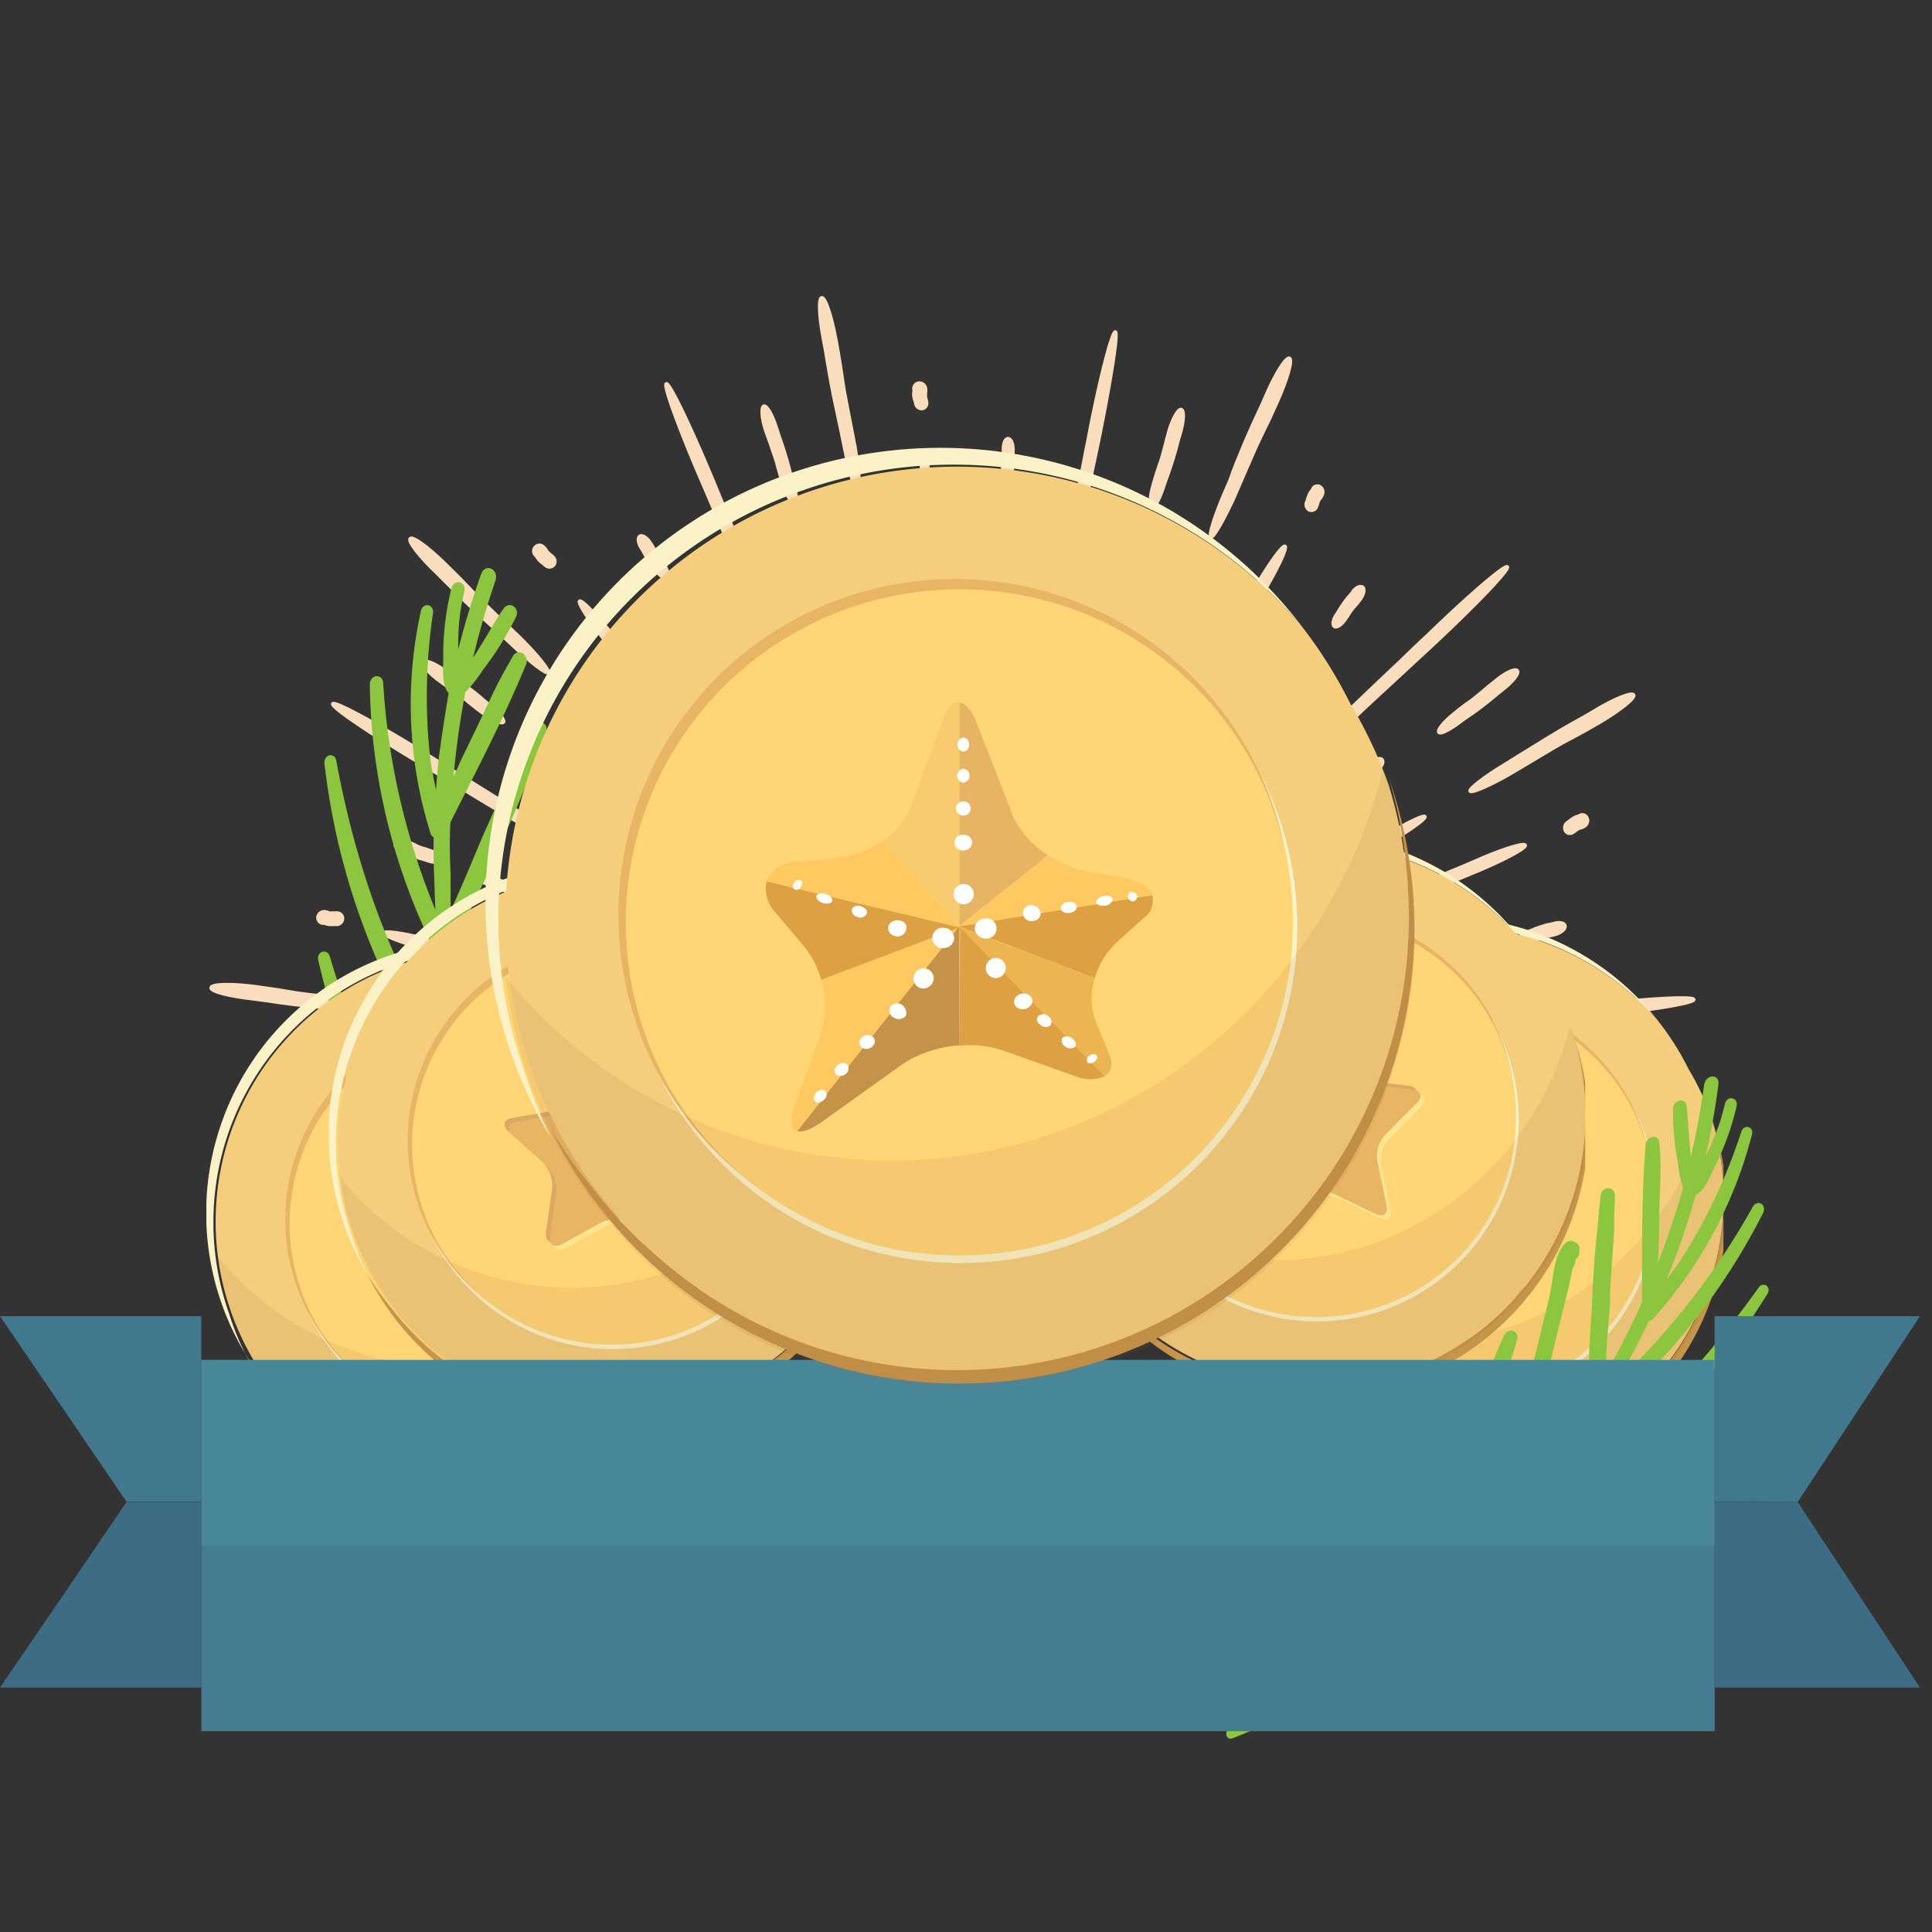 <svg xmlns="http://www.w3.org/2000/svg" xmlns:xlink="http://www.w3.org/1999/xlink" viewBox="0 0 160 160">
  <rect x="0" y="0" width="160" height="160" fill="#333333" stroke="none"/>
  <defs>
    <style>
      .cls-1 {
        fill: #c6944a;
      }

      .cls-2 {
        fill: #fbf2c7;
      }

      .cls-3 {
        fill: #f4cd7d;
      }

      .cls-4, .cls-9 {
        fill: #e8b564;
      }

      .cls-5 {
        fill: #ffd576;
      }

      .cls-6 {
        fill: #8c6239;
        opacity: 0.1;
      }

      .cls-7 {
        fill: #ffe592;
      }

      .cls-7, .cls-8, .cls-9 {
        fill-rule: evenodd;
      }

      .cls-8 {
        fill: #dba961;
      }

      .cls-10 {
        fill: #f9ddbd;
        stroke: #f9ddbd;
        stroke-width: 0.29px;
      }

      .cls-10, .cls-11, .cls-12 {
        stroke-miterlimit: 10;
      }

      .cls-11, .cls-12 {
        fill: #8cc63f;
        stroke: #8cc63f;
      }

      .cls-11 {
        stroke-width: 0.63px;
      }

      .cls-12 {
        stroke-width: 0.57px;
      }

      .cls-13 {
        fill: #42788e;
      }

      .cls-14 {
        fill: #3d6d84;
      }

      .cls-15 {
        fill: #49889b;
      }

      .cls-16 {
        fill: #467c91;
      }

      .cls-17 {
        fill: #dda144;
      }

      .cls-18 {
        fill: #edb551;
      }

      .cls-19 {
        fill: #ffc860;
      }

      .cls-20 {
        fill: #e7b463;
      }

      .cls-21 {
        fill: #c49349;
      }

      .cls-22 {
        fill: #f8cb6e;
      }

      .cls-23 {
        fill: #fff;
      }
    </style>
    <symbol id="goldGoldBig" data-name="goldGoldBig" viewBox="0 0 317 322">
      <g>
        <path class="cls-1" d="M308.08,114.5a155.52,155.52,0,0,1-272,140.6A156.61,156.61,0,0,1,22,235.32a155.53,155.53,0,0,0,286-120.82Z"/>
        <path class="cls-2" d="M4,160.5A155.5,155.5,0,0,1,278.91,60.9,155.51,155.51,0,0,0,22,235.32a154.41,154.41,0,0,1-9.11-22.82A155.19,155.19,0,0,1,4,160.5Z"/>
        <path class="cls-3" d="M308.08,114.5A154.87,154.87,0,0,0,295,86.68,156,156,0,0,0,278.91,60.9a154.86,154.86,0,1,0,29.17,53.6Z"/>
      </g>
      <g>
        <circle class="cls-2" cx="162" cy="163" r="115"/>
        <circle class="cls-4" cx="160" cy="159" r="115"/>
        <circle class="cls-5" cx="161.5" cy="161.5" r="114"/>
      </g>
      <path class="cls-6" d="M314.07,134.57a155,155,0,0,0-7.79-25.15C284.92,194.75,204.35,252.73,117,241.67A169.66,169.66,0,0,1,6.48,180.08q.88,7.42,2.46,14.65a155.54,155.54,0,0,0,305.13-60.16Z"/>
    </symbol>
    <symbol id="starCoin_3" data-name="starCoin 3" viewBox="0 0 138.56 140.75">
      <use id="goldGoldBig-3" data-name="goldGoldBig" width="317" height="322" transform="scale(0.44)" xlink:href="#goldGoldBig"/>
      <path class="cls-7" d="M59.46,64.32a8.47,8.47,0,0,0,5.6-4.26l4.7-10.15c.92-2,2.53-2,3.58-.12l5.44,10a8.66,8.66,0,0,0,5.86,4l11.55,1.36c2.17.25,2.69,1.73,1.15,3.29l-7.94,8a8.26,8.26,0,0,0-2,6.72l2.32,11c.46,2.14-.79,3.12-2.76,2.17l-10.45-5a8.71,8.71,0,0,0-7.07.18l-10,5.5c-1.91,1-3.24.14-2.93-2l1.54-11.07a8.38,8.38,0,0,0-2.41-6.59l-8.56-7.7c-1.62-1.46-1.19-3,1-3.32Z"/>
      <path class="cls-8" d="M57.46,62.32a8.47,8.47,0,0,0,5.6-4.26l4.7-10.15c.92-2,2.53-2,3.58-.12l5.44,10a8.66,8.66,0,0,0,5.86,4l11.55,1.36c2.17.25,2.69,1.73,1.15,3.29l-7.94,8a8.26,8.26,0,0,0-2,6.72l2.32,11c.46,2.14-.79,3.12-2.76,2.17l-10.45-5a8.71,8.71,0,0,0-7.07.18l-10,5.5c-1.91,1-3.24.14-2.93-2l1.54-11.07a8.38,8.38,0,0,0-2.41-6.59l-8.56-7.7c-1.62-1.46-1.19-3,1-3.32Z"/>
      <path class="cls-9" d="M58.46,63.32a8.47,8.47,0,0,0,5.6-4.26l4.7-10.15c.92-2,2.53-2,3.58-.12l5.44,10a8.66,8.66,0,0,0,5.86,4l11.55,1.36c2.17.25,2.69,1.73,1.15,3.29l-7.94,8a8.26,8.26,0,0,0-2,6.72l2.32,11c.46,2.14-.79,3.12-2.76,2.17l-10.45-5a8.71,8.71,0,0,0-7.07.18l-10,5.5c-1.91,1-3.24.14-2.93-2l1.54-11.07a8.38,8.38,0,0,0-2.41-6.59l-8.56-7.7c-1.62-1.46-1.19-3,1-3.32Z"/>
    </symbol>
  </defs>
  <title>img-sb_badge-mg</title>
  <g id="mg">
    <g>
      <g>
        <g>
          <path class="cls-10" d="M34.85,63.23l2.62,1.58c1.35.83,3.24,2,6.57,3.94l5.67,3.32,3.59,2.1c2.08,1.21,4,2.3,5.37,3.07l1.64.9a2.68,2.68,0,0,0,.63.29A16.49,16.49,0,0,0,58.82,77c-1.33-.85-3.18-2-5.24-3.27L48,70.31l-3.56-2.17-2.62-1.63L35.3,62.46c-4.15-2.57-7.6-4.43-7.74-4.17S30.66,60.75,34.85,63.23Z"/>
          <path class="cls-10" d="M41.82,85.2l1.66.21c.86.12,2.07.28,4.17.52l3.58.4,2.27.26c1.31.15,2.5.27,3.37.33a5.59,5.59,0,0,0,1.42,0,30.42,30.42,0,0,0-4.72-.83L50,85.66l-2.27-.29-1.67-.24-4.15-.6c-2.65-.36-4.8-.48-4.83-.27S39.17,84.89,41.82,85.2Z"/>
          <path class="cls-10" d="M20.91,82.71l1.21.16c.62.1,1.49.23,3,.4l2.6.26,1.65.17c1.91.21,3.49.21,3.52,0s-1.5-.61-3.4-.86l-2.59-.31-1.65-.2c-.59-.08-.79-.1-1.22-.18-.62-.11-1.49-.25-3-.45-1.93-.25-3.51-.2-3.55.1S19,82.5,20.91,82.71Z"/>
          <path class="cls-10" d="M30.42,88.84l-.64,0c-.32,0-.78,0-1.59,0s-1.05,0-1.36,0l-.86,0c-1,0-1.83.23-1.83.5s.8.47,1.8.45c.69,0,1.06,0,1.36-.06l.87,0a6.38,6.38,0,0,1,.64,0c.33,0,.79,0,1.58,0,1,0,1.84-.22,1.84-.45S31.43,88.83,30.42,88.84Z"/>
          <path class="cls-10" d="M56.12,71.51l-.59-.46c-.31-.24-.74-.59-1.5-1.16l-1.32-1-.83-.61c-1-.71-1.82-1.17-1.91-1s.6.83,1.57,1.52l1.33.93c.24.18.42.3.84.59s.39.3.61.46.74.58,1.51,1.13A5.47,5.47,0,0,0,57.73,73C57.8,72.9,57.09,72.23,56.12,71.51Z"/>
          <path class="cls-10" d="M47.19,64.64,47,64.51a2.51,2.51,0,0,0-.43-.34,3.9,3.9,0,0,0-.41-.24l-.25-.15c-.29-.19-.61-.2-.71,0s0,.47.33.65a2.84,2.84,0,0,0,.41.23l.25.15a1.06,1.06,0,0,1,.18.13,2.69,2.69,0,0,0,.44.33c.29.19.61.2.71,0S47.48,64.83,47.19,64.64Z"/>
          <path class="cls-10" d="M35.75,78.72l1.42.37c.74.2,1.77.48,3.59.92l3.07.74,2,.46a17,17,0,0,0,4.16.75,17.18,17.18,0,0,0-4-1.34l-3.06-.8-1.95-.5-1.43-.39c-.73-.21-1.76-.51-3.55-1-2.28-.6-4.15-.89-4.2-.66S33.47,78.16,35.75,78.72Z"/>
          <path class="cls-10" d="M54.9,83.45l.29.07c.14,0,.35.1.71.18l.61.12.4.08c.44.1.83.09.84,0s-.33-.29-.78-.4l-.61-.13L56,83.27l-.28-.07c-.15,0-.35-.11-.71-.2s-.84-.08-.86,0S54.45,83.35,54.9,83.45Z"/>
          <path class="cls-10" d="M26.72,76.45a.53.53,0,0,1,.16,0,1.31,1.31,0,0,0,.39.1,2.14,2.14,0,0,0,.34,0h.22a.49.49,0,0,0,.53-.41.45.45,0,0,0-.38-.52,2.53,2.53,0,0,0-.34,0h-.22a.46.46,0,0,1-.15,0,1,1,0,0,0-.39-.11.51.51,0,0,0-.54.42A.45.45,0,0,0,26.72,76.45Z"/>
          <path class="cls-10" d="M47.7,76.41l.35.15c.19.08.44.2.89.37l.77.27.49.18c.56.21,1,.27,1.09.13s-.38-.45-.94-.67c-.38-.16-.59-.23-.76-.29l-.49-.19a2.44,2.44,0,0,1-.35-.15,8.69,8.69,0,0,0-.88-.38c-.56-.23-1-.27-1.1-.11S47.13,76.2,47.7,76.41Z"/>
          <path class="cls-10" d="M33.49,70.56a1.55,1.55,0,0,1,.28.12,7.15,7.15,0,0,0,.71.3c.32.11.49.15.63.19l.4.13c.46.15.88.11.94-.11s-.24-.53-.69-.69-.49-.17-.63-.21a3.49,3.49,0,0,1-.39-.13,1.32,1.32,0,0,1-.29-.13,5.44,5.44,0,0,0-.7-.31c-.46-.16-.88-.11-1,.13S33,70.4,33.49,70.56Z"/>
          <path class="cls-10" d="M40.07,73.1l.27.12c.14.06.33.16.68.29l.6.19a3.67,3.67,0,0,1,.37.12c.44.16.84.14.89,0s-.25-.47-.69-.64c-.29-.11-.46-.16-.59-.2l-.38-.13L41,72.68a4.85,4.85,0,0,0-.67-.3c-.44-.16-.84-.13-.9.07S39.63,73,40.07,73.1Z"/>
          <path class="cls-10" d="M55,79.33a.52.52,0,0,1,.15.06,3.21,3.21,0,0,0,.37.16l.33.09.2.07c.24.08.45,0,.47-.07s-.16-.3-.4-.39a3.15,3.15,0,0,0-.32-.1l-.2-.07a.42.42,0,0,1-.15-.06,2.84,2.84,0,0,0-.37-.17c-.24-.08-.45,0-.47.09S54.76,79.25,55,79.33Z"/>
        </g>
        <g>
          <path class="cls-10" d="M58.34,40.36c.59,1.39.79,1.85,1.24,2.89.63,1.5,1.52,3.61,3.13,7.25l2.74,6.17,1.73,3.92c1,2.27,1.94,4.32,2.63,5.79l.83,1.74a2.26,2.26,0,0,0,.35.62,3,3,0,0,0-.22-.69c-.16-.42-.41-1-.7-1.8-.61-1.52-1.46-3.6-2.43-5.89L65,54.15l-1.68-4-1.21-2.93c-.62-1.52-1.49-3.62-3-7.29-1.93-4.64-3.68-8.27-3.93-8.14S56.33,35.76,58.34,40.36Z"/>
          <path class="cls-10" d="M51.71,62.43l1.23,1.2c.63.63,1.51,1.51,3.08,3l2.66,2.53,1.69,1.61A31.6,31.6,0,0,0,64,74a35,35,0,0,0-3.36-3.6l-2.62-2.58-1.67-1.64L55.17,65l-3-3.06c-1.94-1.93-3.61-3.35-3.74-3.19S49.74,60.55,51.71,62.43Z"/>
          <path class="cls-10" d="M36.21,47.48l.88.88c.46.46,1.09,1.11,2.23,2.2l2,1.82,1.23,1.15c1.43,1.36,2.7,2.32,2.84,2.16s-.87-1.43-2.27-2.82L41.16,51l-1.22-1.18c-.44-.43-.57-.57-.88-.9S38,47.81,36.87,46.71c-1.41-1.39-2.71-2.33-2.9-2.1S34.77,46.12,36.21,47.48Z"/>
          <path class="cls-10" d="M40.45,58.31c-.25-.19-.33-.26-.5-.41s-.61-.53-1.26-1-.87-.64-1.12-.82l-.71-.52c-.82-.61-1.6-.93-1.75-.71s.4.88,1.22,1.48c.56.41.88.63,1.13.8l.72.51a5.39,5.39,0,0,1,.51.4c.26.21.62.51,1.28,1,.83.6,1.6.94,1.72.76S41.27,58.93,40.45,58.31Z"/>
          <path class="cls-10" d="M70.92,60.14c-.11-.36-.14-.48-.22-.75s-.27-.93-.57-1.86S69.72,56.3,69.6,56s-.16-.51-.33-1c-.38-1.16-.81-2.06-1-2s0,1,.43,2.21l.55,1.57c.1.3.18.51.35,1s.15.49.24.75.28.93.59,1.85a5.7,5.7,0,0,0,.93,2A5.72,5.72,0,0,0,70.92,60.14Z"/>
          <path class="cls-10" d="M67.53,49.06a.68.68,0,0,1-.06-.21,3,3,0,0,0-.17-.54,3.06,3.06,0,0,0-.19-.44L67,47.59c-.13-.33-.38-.53-.55-.44s-.22.42-.09.74a3.44,3.44,0,0,0,.2.44,2.1,2.1,0,0,1,.12.28,1.28,1.28,0,0,1,.07.21,4.14,4.14,0,0,0,.17.54c.14.33.38.53.55.45S67.66,49.4,67.53,49.06Z"/>
          <path class="cls-10" d="M50.41,53.41l.94,1.18c.49.62,1.17,1.48,2.38,3l2.08,2.5,1.32,1.58a18.06,18.06,0,0,0,2.93,3.16,18.92,18.92,0,0,0-2.5-3.58c-1-1.28-1.59-2-2-2.53l-1.3-1.61-.93-1.2c-.48-.63-1.15-1.51-2.33-3-1.5-1.89-2.85-3.28-3-3.12S48.87,51.55,50.41,53.41Z"/>
          <path class="cls-10" d="M63.25,69.07l.19.24c.09.12.23.3.47.58l.43.48.27.3c.31.36.62.58.69.5s-.12-.46-.42-.82l-.42-.48-.27-.31a2.48,2.48,0,0,1-.18-.24c-.1-.13-.23-.3-.47-.59s-.62-.58-.7-.48S62.94,68.71,63.25,69.07Z"/>
          <path class="cls-10" d="M44.38,46a.91.91,0,0,1,.1.13,1.38,1.38,0,0,0,.26.32,1.5,1.5,0,0,0,.27.22l.17.15a.46.46,0,0,0,.64,0,.48.48,0,0,0,0-.66,1.35,1.35,0,0,0-.27-.23l-.17-.15a.41.41,0,0,1-.1-.13A1.48,1.48,0,0,0,45,45.3a.45.45,0,0,0-.65,0A.47.47,0,0,0,44.38,46Z"/>
          <path class="cls-10" d="M61.38,58.93c.1.15.13.21.2.33s.24.43.51.85l.47.7.3.44c.33.52.7.88.82.79s0-.58-.38-1.1c-.22-.36-.35-.55-.46-.71s-.14-.23-.29-.45-.13-.21-.2-.34-.23-.43-.49-.85-.71-.88-.85-.78S61,58.4,61.38,58.93Z"/>
          <path class="cls-10" d="M53.14,45.43a2.09,2.09,0,0,1,.16.27,6.57,6.57,0,0,0,.41.68c.19.28.31.42.4.54s.13.17.25.35c.28.41.66.64.83.52s.11-.57-.17-1a5.34,5.34,0,0,0-.39-.55l-.24-.35a1.39,1.39,0,0,1-.16-.28,5.2,5.2,0,0,0-.4-.68c-.27-.42-.66-.65-.85-.51S52.85,45,53.14,45.43Z"/>
          <path class="cls-10" d="M57.05,51.55a1.83,1.83,0,0,1,.15.25,5,5,0,0,0,.39.66A6.08,6.08,0,0,0,58,53c.06.1.12.17.24.34.26.39.6.63.75.52s.07-.53-.19-.92-.28-.42-.37-.54L58.17,52a1.87,1.87,0,0,1-.15-.26,5.84,5.84,0,0,0-.38-.66c-.26-.4-.61-.63-.78-.51S56.78,51.15,57.05,51.55Z"/>
          <path class="cls-10" d="M65.66,65.8a.55.55,0,0,1,.09.14,3.07,3.07,0,0,0,.21.35,1.93,1.93,0,0,0,.21.28l.13.18c.15.22.34.33.43.25s0-.32-.1-.54a2.18,2.18,0,0,0-.2-.29L66.3,66a.41.41,0,0,1-.08-.14,3.68,3.68,0,0,0-.21-.36c-.15-.22-.34-.32-.44-.24S65.51,65.58,65.66,65.8Z"/>
        </g>
        <g>
          <path class="cls-10" d="M90.14,36.3c-.3,1.49-.39,2-.61,3.11-.33,1.61-.79,3.86-1.52,7.8L86.77,53.9c-.22,1.2-.39,2.13-.78,4.24-.46,2.46-.85,4.69-1.11,6.31-.13.81-.23,1.46-.3,1.91a2.91,2.91,0,0,0-.07.71,20.14,20.14,0,0,0,.65-2.57c.36-1.6.83-3.81,1.33-6.26.67-3.36,1-5.19,1.34-6.66.25-1.25.43-2.15.85-4.23.32-1.51.42-2,.66-3.12.34-1.61.82-3.85,1.64-7.74,1-4.94,1.65-9,1.38-9S91.08,31.34,90.14,36.3Z"/>
          <path class="cls-10" d="M72.42,50.05l.31,1.72c.16.9.39,2.15.81,4.33.37,1.86.57,2.87.74,3.7l.46,2.35c.27,1.36.53,2.59.73,3.48a6.43,6.43,0,0,0,.41,1.43,35.72,35.72,0,0,0-.7-5c-.34-1.87-.52-2.89-.67-3.71s-.22-1.2-.43-2.36c-.14-.84-.19-1.12-.29-1.74-.16-.9-.37-2.15-.74-4.33-.48-2.76-1-5-1.23-4.92S71.88,47.3,72.42,50.05Z"/>
          <path class="cls-10" d="M68.25,28.37c.12.6.15.8.22,1.25.11.66.26,1.57.57,3.16.29,1.34.44,2.07.57,2.68s.17.85.35,1.7c.39,2,.88,3.55,1.09,3.52S71.15,39,70.8,37c-.26-1.36-.4-2.1-.52-2.69s-.16-.87-.33-1.71c-.11-.62-.14-.82-.2-1.27-.1-.66-.23-1.57-.52-3.16-.37-2-.89-3.56-1.18-3.51S67.85,26.37,68.25,28.37Z"/>
          <path class="cls-10" d="M65.61,39.76c-.09-.3-.12-.41-.18-.64s-.2-.8-.45-1.61-.34-1-.45-1.35l-.28-.86c-.32-1-.78-1.76-1-1.66s-.17,1,.16,2c.23.68.37,1,.48,1.34s.14.44.29.86.13.41.19.64.21.8.48,1.59c.33,1,.76,1.75,1,1.67S65.92,40.78,65.61,39.76Z"/>
          <path class="cls-10" d="M89.26,60.1c.11-.35.15-.47.23-.74s.31-.91.59-1.86c.23-.8.35-1.24.46-1.6s.14-.52.29-1c.35-1.18.5-2.19.34-2.25s-.57.89-.9,2.07c-.21.81-.33,1.25-.43,1.61l-.27,1c-.11.37-.15.49-.23.75s-.29.93-.55,1.87a5.7,5.7,0,0,0-.38,2.21A5.71,5.71,0,0,0,89.26,60.1Z"/>
          <path class="cls-10" d="M92.71,49.05a.89.89,0,0,1,.06-.21,2.46,2.46,0,0,0,.17-.54c.06-.24.08-.37.1-.48s0-.15,0-.3c.09-.35,0-.67-.19-.73s-.41.21-.49.56a3.78,3.78,0,0,0-.08.47,1.73,1.73,0,0,1-.06.3,1,1,0,0,1-.06.22,3.45,3.45,0,0,0-.16.54c-.08.35,0,.65.18.71S92.62,49.4,92.71,49.05Z"/>
          <path class="cls-10" d="M76.42,42c0,.74.07,1,.11,1.54,0,.8.11,1.92.26,3.87.14,1.65.22,2.55.28,3.3l.18,2.09a19.73,19.73,0,0,0,.6,4.4,19.87,19.87,0,0,0,0-4.43c-.12-1.66-.18-2.57-.23-3.3s-.07-1.07-.14-2.1c0-.75-.06-1-.09-1.55,0-.81-.08-1.92-.2-3.86-.15-2.46-.46-4.42-.69-4.41S76.23,39.54,76.42,42Z"/>
          <path class="cls-10" d="M78,62.6c0,.15,0,.2,0,.31s0,.38,0,.77.07.5.08.65,0,.21,0,.41c0,.48.18.86.28.85s.16-.42.12-.9c0-.33,0-.51-.07-.65s0-.21,0-.42,0-.2,0-.31,0-.38,0-.76-.18-.87-.3-.85S78,62.12,78,62.6Z"/>
          <path class="cls-10" d="M75.7,32.27a.56.56,0,0,1,0,.17,1.11,1.11,0,0,0,0,.42,1.88,1.88,0,0,0,.09.35,1.29,1.29,0,0,1,.06.22.5.5,0,0,0,.53.41.45.45,0,0,0,.35-.54,1.68,1.68,0,0,0-.09-.35,1.49,1.49,0,0,1,0-.22.34.34,0,0,1,0-.17,1.65,1.65,0,0,0,0-.42.51.51,0,0,0-.55-.41A.45.45,0,0,0,75.7,32.27Z"/>
          <path class="cls-10" d="M82.21,53.25a3.88,3.88,0,0,1,0,.4c0,.21-.05.5-.06,1s0,.66,0,.85,0,.27,0,.54c0,.63.08,1.14.23,1.14s.28-.51.31-1.14c0-.43,0-.66,0-.85s0-.27,0-.54,0-.26,0-.4a9.67,9.67,0,0,0,.08-1c0-.63-.09-1.14-.25-1.14S82.22,52.62,82.21,53.25Z"/>
          <path class="cls-10" d="M83.1,37.24a2.58,2.58,0,0,1,0,.32,7.54,7.54,0,0,0-.06.8c0,.35,0,.54,0,.69s0,.22,0,.44c0,.5.17.91.38.91s.4-.4.41-.91c0-.34,0-.53,0-.68s0-.22,0-.44a2.69,2.69,0,0,1,0-.32,5.39,5.39,0,0,0,.06-.8c0-.51-.17-.92-.41-.92S83.1,36.73,83.1,37.24Z"/>
          <path class="cls-10" d="M82.83,44.6a1.42,1.42,0,0,1,0,.31c0,.16,0,.38,0,.77s0,.5,0,.65v.42c0,.48.14.88.32.88s.35-.4.36-.88,0-.51,0-.66,0-.21,0-.42a1.32,1.32,0,0,1,0-.3,7,7,0,0,0,.06-.77c0-.49-.14-.88-.34-.88S82.84,44.11,82.83,44.6Z"/>
          <path class="cls-10" d="M81.83,61.45a.86.86,0,0,1,0,.17,3.05,3.05,0,0,0,0,.42,2.67,2.67,0,0,0,0,.36v.22c0,.26.1.47.22.45s.22-.25.22-.51v-.35a1.42,1.42,0,0,1,0-.23c0-.08,0-.1,0-.17a2.53,2.53,0,0,0,0-.42c0-.26-.1-.46-.23-.45S81.83,61.19,81.83,61.45Z"/>
        </g>
        <g>
          <path class="cls-10" d="M118.11,52.73c-1.08,1-1.43,1.36-2.23,2.13-1.17,1.1-2.8,2.63-5.6,5.36l-4.74,4.65-3,2.94c-1.75,1.71-3.31,3.27-4.43,4.42l-1.32,1.36a2.58,2.58,0,0,0-.46.55,19.21,19.21,0,0,0,2-1.69c1.18-1.07,2.81-2.56,4.58-4.24l4.81-4.55,3.06-2.9L113,58.64l5.67-5.24c3.6-3.36,6.34-6.23,6.16-6.45S121.65,49.3,118.11,52.73Z"/>
          <path class="cls-10" d="M96.09,52.9c-.33.77-.45,1-.7,1.6-.38.82-.89,2-1.77,4L92.15,62c-.27.61-.47,1.09-.94,2.18-.55,1.26-1,2.42-1.35,3.26a6.42,6.42,0,0,0-.47,1.41,35.83,35.83,0,0,0,2.22-4.46l1.53-3.42,1-2.17c.36-.77.47-1,.73-1.59l1.83-4c1.15-2.53,1.93-4.64,1.74-4.73S97.2,50.35,96.09,52.9Z"/>
          <path class="cls-10" d="M104.84,32.78c-.24.57-.33.75-.52,1.16-.28.59-.67,1.42-1.3,2.9-.52,1.26-.81,1.95-1,2.52s-.33.8-.66,1.59c-.79,1.85-1.27,3.42-1.08,3.52s1-1.31,1.85-3.13l1.08-2.5c.21-.46.35-.8.69-1.58.26-.57.34-.75.54-1.16.29-.59.7-1.41,1.35-2.87.82-1.84,1.27-3.43,1-3.56S105.63,30.92,104.84,32.78Z"/>
          <path class="cls-10" d="M96.34,40.37c.09-.3.13-.4.21-.63s.29-.77.54-1.57.31-1.06.39-1.38.12-.43.25-.87c.3-1,.35-1.89.11-2s-.68.67-1,1.68c-.19.69-.29,1.07-.36,1.37l-.24.88c-.09.31-.13.41-.21.64s-.27.77-.5,1.58c-.3,1-.36,1.9-.16,2S96,41.38,96.34,40.37Z"/>
          <path class="cls-10" d="M104.09,71.43l.6-.45c.32-.23.76-.55,1.51-1.15l1.27-1,.8-.65c.94-.73,1.62-1.45,1.52-1.59s-.94.35-1.87,1.11l-1.25,1-.8.66-.6.47c-.31.23-.75.57-1.49,1.16-.93.77-1.63,1.46-1.55,1.56S103.13,72.18,104.09,71.43Z"/>
          <path class="cls-10" d="M113.05,64.62a.89.89,0,0,1,.18-.13,4.39,4.39,0,0,0,.44-.33c.18-.16.26-.26.34-.33s.1-.11.21-.21c.26-.23.36-.54.24-.7s-.45-.09-.7.14a4.48,4.48,0,0,0-.33.34l-.22.21a.86.86,0,0,1-.17.13,4,4,0,0,0-.43.34c-.26.24-.37.54-.25.69S112.79,64.85,113.05,64.62Z"/>
          <path class="cls-10" d="M103.85,48.83l-.78,1.32c-.41.67-1,1.61-1.95,3.28l-1.61,2.85-1,1.8a19,19,0,0,0-2,3.92A18.84,18.84,0,0,0,99,58.4l1.66-2.81c.32-.53.54-.91,1.06-1.79.39-.63.52-.84.8-1.31.43-.66,1-1.6,2-3.24,1.25-2.08,2.09-3.86,1.9-4S105.06,46.73,103.85,48.83Z"/>
          <path class="cls-10" d="M93.62,66.5a2.63,2.63,0,0,1-.15.26,7.11,7.11,0,0,0-.39.65l-.3.58-.19.37c-.23.41-.34.79-.24.84s.36-.25.6-.67l.31-.56.2-.36c.07-.13.1-.17.16-.27s.2-.31.39-.64.34-.81.23-.86S93.85,66.07,93.62,66.5Z"/>
          <path class="cls-10" d="M108.71,40.52a.43.43,0,0,1-.09.15,1.28,1.28,0,0,0-.21.35c-.07.17-.09.27-.12.35s0,.11-.07.21a.5.5,0,0,0,.2.64A.43.43,0,0,0,109,42a2,2,0,0,0,.12-.33,1.23,1.23,0,0,1,.08-.22.48.48,0,0,1,.09-.14,1.48,1.48,0,0,0,.21-.35.52.52,0,0,0-.21-.66A.42.42,0,0,0,108.71,40.52Z"/>
          <path class="cls-10" d="M102.26,61.46l-.24.31c-.13.15-.32.37-.61.77l-.49.68-.31.43c-.36.5-.58,1-.47,1.07s.51-.22.88-.71c.26-.33.39-.52.5-.67l.32-.43a3,3,0,0,1,.25-.31c.13-.15.32-.36.62-.75s.58-1,.45-1.1S102.63,61,102.26,61.46Z"/>
          <path class="cls-10" d="M112,49.07a1.8,1.8,0,0,1-.2.24c-.11.13-.26.3-.49.62s-.29.44-.37.57l-.23.36c-.29.4-.38.85-.22,1s.54-.06.83-.46.3-.43.38-.56a4.17,4.17,0,0,1,.25-.36,1.8,1.8,0,0,1,.2-.24,7.51,7.51,0,0,0,.5-.61c.29-.4.38-.86.2-1S112.24,48.66,112,49.07Z"/>
          <path class="cls-10" d="M107.61,54.86a1.55,1.55,0,0,1-.19.23,7.36,7.36,0,0,0-.47.59c-.19.27-.28.42-.36.54s-.11.17-.23.34c-.27.39-.39.8-.24.93s.49-.09.77-.47.29-.41.37-.54l.23-.33a1.8,1.8,0,0,1,.2-.24,6.53,6.53,0,0,0,.48-.58c.28-.38.38-.81.23-.94S107.89,54.46,107.61,54.86Z"/>
          <path class="cls-10" d="M97.36,67.85a.49.49,0,0,1-.1.13,3.82,3.82,0,0,0-.26.33c-.1.14-.15.23-.19.29s-.06.1-.12.2-.19.44-.1.5.31,0,.46-.25l.19-.29.13-.19a.85.85,0,0,1,.1-.13,2.37,2.37,0,0,0,.26-.32c.16-.21.19-.44.09-.52S97.51,67.64,97.36,67.85Z"/>
        </g>
        <g>
          <path class="cls-10" d="M131.6,83.27l-3,.34c-1.56.17-3.74.4-7.54.87l-6.43.82-4.08.52c-2.37.3-4.51.6-6.06.83l-1.83.28a2.28,2.28,0,0,0-.66.16,2.32,2.32,0,0,0,.69,0l1.85-.14c1.56-.13,3.72-.34,6.09-.59l6.43-.71,4.11-.44,3-.3,7.53-.73c4.79-.49,8.61-1.11,8.57-1.4S136.38,82.69,131.6,83.27Z"/>
          <path class="cls-10" d="M113.68,69.81l-1.47.85c-.76.44-1.82,1-3.67,2.15l-3.11,1.89-2,1.19a32.78,32.78,0,0,0-4.06,2.65,34.08,34.08,0,0,0,4.3-2.26c1.59-.92,2.45-1.41,3.14-1.82l2-1.16,1.48-.84L114,70.38c2.35-1.34,4.14-2.57,4-2.75S116,68.42,113.68,69.81Z"/>
          <path class="cls-10" d="M132,58.9c-.51.31-.68.41-1.07.62-.56.31-1.34.74-2.67,1.55L126,62.46l-1.43.89c-1.67,1-2.93,2-2.82,2.17s1.57-.44,3.26-1.41l2.27-1.35,1.44-.86c.52-.3.69-.4,1.08-.6.57-.3,1.36-.72,2.7-1.5,1.69-1,2.94-2,2.79-2.25S133.67,57.88,132,58.9Z"/>
          <path class="cls-10" d="M120.88,59.81c.24-.19.33-.25.52-.38s.67-.44,1.32-.94.84-.67,1.08-.87l.68-.55c.81-.63,1.34-1.31,1.18-1.52s-.93.12-1.72.77c-.55.43-.84.68-1.07.88l-.68.56c-.25.2-.33.26-.52.39s-.66.46-1.3,1c-.8.64-1.34,1.31-1.21,1.49S120.06,60.43,120.88,59.81Z"/>
          <path class="cls-10" d="M109.81,89.72h.74c.39,0,.92,0,1.87,0l1.59,0,1,0c1.17,0,2.11-.18,2.1-.36s-1-.3-2.15-.26l-1.59.07-1,0h-.75c-.38,0-.92,0-1.86,0a5,5,0,0,0-2.11.3A5,5,0,0,0,109.81,89.72Z"/>
          <path class="cls-10" d="M120.88,89.75h.21a3.09,3.09,0,0,0,.54,0l.46-.06.29,0c.33,0,.59-.21.56-.42s-.32-.35-.65-.32l-.46.07-.28,0h-.22a3.09,3.09,0,0,0-.54,0c-.34,0-.59.22-.57.41S120.54,89.78,120.88,89.75Z"/>
          <path class="cls-10" d="M122.26,71.28l-1.36.58c-.71.29-1.7.7-3.42,1.46l-2.9,1.31-1.84.82a17.8,17.8,0,0,0-3.79,2,16.64,16.64,0,0,0,4-1.39l2.92-1.24,1.86-.8,1.37-.56c.72-.29,1.71-.68,3.43-1.4,2.18-.92,3.86-1.84,3.78-2.06S124.41,70.32,122.26,71.28Z"/>
          <path class="cls-10" d="M104.11,79.28a1.71,1.71,0,0,1-.27.11l-.68.3-.56.28-.37.18c-.41.2-.72.44-.68.54s.42,0,.85-.16l.56-.27.37-.17.27-.12c.15,0,.34-.13.68-.28s.73-.45.68-.57S104.53,79.07,104.11,79.28Z"/>
          <path class="cls-10" d="M130.83,67.55l-.15.06a1.11,1.11,0,0,0-.37.16,2.18,2.18,0,0,0-.29.2,1.06,1.06,0,0,1-.18.13.54.54,0,0,0-.21.66.41.41,0,0,0,.59.19,2.18,2.18,0,0,0,.29-.2l.18-.12a.42.42,0,0,1,.15-.06,1.14,1.14,0,0,0,.38-.16.53.53,0,0,0,.2-.67A.4.4,0,0,0,130.83,67.55Z"/>
          <path class="cls-10" d="M113.83,80.54a3,3,0,0,1-.37.1c-.19,0-.46.11-.92.25l-.78.25-.49.16c-.58.17-1,.43-1,.57s.55.13,1.13,0l.78-.24.49-.15a2.76,2.76,0,0,1,.37-.09c.2,0,.47-.1.93-.23s1-.44,1-.61S114.41,80.37,113.83,80.54Z"/>
          <path class="cls-10" d="M128.6,76.51l-.3.07c-.15,0-.37.08-.74.2a6.48,6.48,0,0,0-.62.23l-.39.15c-.46.15-.78.45-.72.66s.49.28,1,.14a5.32,5.32,0,0,0,.62-.22,3.46,3.46,0,0,1,.4-.14l.3-.07a5.17,5.17,0,0,0,.74-.18c.46-.15.78-.46.71-.7S129.06,76.35,128.6,76.51Z"/>
          <path class="cls-10" d="M121.85,78.51l-.28.07a4.87,4.87,0,0,0-.71.19l-.59.21-.38.14c-.44.14-.75.4-.7.59s.46.22.9.09.47-.15.6-.2l.38-.13.28-.07a4.4,4.4,0,0,0,.72-.17c.44-.14.75-.41.69-.61S122.3,78.36,121.85,78.51Z"/>
          <path class="cls-10" d="M106.29,82.69l-.16,0a3.32,3.32,0,0,0-.39.11,2.91,2.91,0,0,0-.32.12l-.2.07c-.24.08-.39.24-.34.35s.28.15.52.07a2.26,2.26,0,0,0,.32-.12l.2-.07.16,0a1.56,1.56,0,0,0,.39-.1c.24-.07.39-.23.34-.36S106.53,82.61,106.29,82.69Z"/>
        </g>
        <path class="cls-10" d="M129.85,90.7l.63,0c.33,0,.79,0,1.59,0s1.06,0,1.37,0l.86,0c1,0,1.82-.24,1.83-.5s-.8-.47-1.8-.45c-.69,0-1.06,0-1.37.06l-.86,0a6.31,6.31,0,0,1-.64,0c-.33,0-.79,0-1.59,0-1,0-1.83.23-1.84.46S128.83,90.7,129.85,90.7Z"/>
        <g>
          <path class="cls-10" d="M50.46,89.82h-.74c-.39,0-.93,0-1.87,0l-1.59,0-1,0c-1.17,0-2.11.18-2.1.36s1,.3,2.14.26l1.59-.07,1,0h.75c.39,0,.93,0,1.86,0a5,5,0,0,0,2.12-.3A5,5,0,0,0,50.46,89.82Z"/>
          <path class="cls-10" d="M39.39,89.78a.81.81,0,0,1-.22,0,3.09,3.09,0,0,0-.54,0,3.82,3.82,0,0,0-.45.06l-.29,0c-.34,0-.59.21-.57.42s.32.35.66.32l.45-.07.29,0a.81.81,0,0,1,.22,0,2.5,2.5,0,0,0,.54,0c.33,0,.59-.21.57-.4S39.73,89.76,39.39,89.78Z"/>
        </g>
      </g>
      <g>
        <path class="cls-11" d="M49.64,110.36c.39.55.78,1.1,1.18,1.64l1.27,1.58c.85,1.06,1.68,2.11,2.5,3.18.15.2,0,.46-.19.29a42.23,42.23,0,0,1-4.85-5.31.3.3,0,0,1-.34.1,32.14,32.14,0,0,1-4.37-1.68c-.73-.34-1.46-.71-2.18-1.11a20.74,20.74,0,0,1-2.11-1.32,32.54,32.54,0,0,1-7.65-7.36c-.16-.22.06-.58.24-.38.59.65,1.18,1.28,1.78,1.89a25.22,25.22,0,0,0,1.84,1.74,45.24,45.24,0,0,0,3.85,3c.65.46,1.3.88,2,1.28s1.37.76,2.06,1.1a31.79,31.79,0,0,0,4.19,1.71,60.09,60.09,0,0,1-3.78-6,.31.31,0,0,1-.18,0,34.41,34.41,0,0,1-11.19-9.82,38.44,38.44,0,0,1-4.2-7.13c-.59-1.3-1.14-2.64-1.65-4s-.84-2.84-1.2-4.32c-.08-.33.26-.45.35-.15.4,1.37.84,2.71,1.3,4s1.08,2.55,1.65,3.77,1.16,2.39,1.85,3.51,1.4,2.2,2.13,3.22c.37.52.74,1,1.12,1.51l.57.72.62.7q1.24,1.36,2.55,2.58a31.31,31.31,0,0,0,2.67,2.26,32.41,32.41,0,0,0,2.9,1.87l-.1-.17c-.44-.83-.89-1.66-1.3-2.5S42.17,99,41.8,98.12s-.74-1.75-1.09-2.64-.63-1.8-.94-2.71a.28.28,0,0,1-.17-.1c-.78-1-1.55-2-2.31-3l-.56-.77-.52-.8-1-1.64c-.68-1.11-1.33-2.25-2-3.42s-1.15-2.39-1.69-3.64a57,57,0,0,1-4.34-16.24c0-.34.31-.42.36-.11,1.95,10.65,5.82,20.17,11.6,27.68a53.56,53.56,0,0,1-1.49-5.93c-.19-.95-.39-1.9-.54-2.86l-.36-2.89a.37.37,0,0,1-.34-.23,50.41,50.41,0,0,1-5.47-22.12c0-.44.45-.55.48-.12a58.9,58.9,0,0,0,5.12,20.68c-.18-1.34-.2-2.71-.25-4.07s-.09-2.72-.06-4.09a.27.27,0,0,1-.29-.22,35.47,35.47,0,0,1-.77-18.23c.07-.33.42-.27.38.07a47.59,47.59,0,0,0-.49,8.6,38.07,38.07,0,0,0,.35,4.15c.24,1.37.53,2.73.89,4.07.11-1.73.18-3.45.41-5.16s.5-3.42.79-5.11c-.64-.39-.47-2-.48-2.74a22.72,22.72,0,0,1,.67-5.73c.1-.41.55-.32.46.09-.13.63-.28,1.27-.36,1.91s-.13,1.28-.15,1.93,0,1.12,0,1.68q0,.55,0,1.11c-.07.46-.06.72.05.78a68.29,68.29,0,0,1,2.46-8.67c.2-.55.77-.17.58.37a68.49,68.49,0,0,0-2.17,7.79,15,15,0,0,0,1.59-2.28c.64-1,1.16-2,1.82-2.94.24-.35.69,0,.47.41a26.17,26.17,0,0,1-2.72,4.34,10.21,10.21,0,0,1-1.47,1.84,71.55,71.55,0,0,0-1.14,8.89c.46-1,.9-1.95,1.33-2.92l1.41-2.92,1.37-2.88c.48-1,1-1.89,1.52-2.82.23-.42.71,0,.53.41C41.44,59.37,39.16,63.71,37,68c-.11,1.44-.06,2.87,0,4.31L37,74.47c0,.72.05,1.44.14,2.15.28-.69.6-1.38.92-2.07l.9-2.06.86-2.06.42-1,.45-1c.61-1.37,1.2-2.74,1.77-4.1l.43-1,.47-1c.31-.67.63-1.35.94-2,.23-.48.82-.23.62.3-.27.75-.56,1.49-.87,2.24s-.56,1.49-.87,2.23c-.59,1.49-1.25,3-1.92,4.46s-1.27,3-2,4.42c-.33.74-.7,1.48-1,2.2l-1,2.19c.14,1.22.29,2.45.45,3.67s.47,2.43.72,3.63l.58,2.55c.2.85.48,1.68.72,2.51.24-1,.39-2,.66-3s.47-2,.69-3.05l.63-3c.24-1,.47-2,.68-3s.42-2,.62-3l.7-3,.67-3c.16-.66.36-1.32.53-2a1.27,1.27,0,0,1,.17-.9A.48.48,0,0,1,45,66l.06-.24a.42.42,0,0,1,.39-.32h.23c.19,0,.31.2.36.4.33,1.34-.76,3.52-1,4.83l-.87,3.73c-.16.63-.29,1.25-.41,1.88l-.39,1.88c-.25,1.16-.53,2.31-.8,3.47s-.47,2.31-.74,3.46-.56,2.33-.8,3.49-.49,2.32-.75,3.48l.84,2.57q.49,1.26,1,2.49c.34.82.7,1.64,1.05,2.45.19.41.36.81.55,1.21l.62,1.17.29.53c0-2.17.2-4.37.29-6.52s.28-4.31.42-6.45c.11-2.4.37-4.84.52-7.22,0-1.19.23-2.39.38-3.57s.33-2.36.53-3.51a.33.33,0,1,1,.65.09c0,1.14-.09,2.29-.18,3.45S47,81.1,47,82.26c-.15,2.34-.49,4.74-.64,7.12-.1,1.2-.21,2.4-.34,3.61s-.16,2.4-.26,3.6-.18,2.42-.27,3.61-.08,2.39-.12,3.56c.54,1,1.08,1.9,1.66,2.81s1.22,1.79,1.84,2.66c-.2-7.26-.32-14.34-.06-21.41,0-.66.83-.48.83.17,0,.92,0,1.84-.05,2.76s-.08,1.86,0,2.77c0,1.84,0,3.7,0,5.58s.06,3.72,0,5.61c0,1,0,1.87.07,2.81Z"/>
        <use width="138.57" height="140.75" transform="translate(17.09 77.9) scale(0.33 0.33)" xlink:href="#starCoin_3"/>
        <use width="138.57" height="140.75" transform="translate(27.23 71.36) scale(0.33 0.33)" xlink:href="#starCoin_3"/>
        <use id="starCoin_3-7" data-name="starCoin 3" width="138.57" height="140.75" transform="translate(97 75.94) scale(0.33 0.33)" xlink:href="#starCoin_3"/>
        <path class="cls-12" d="M108.61,139.57c-.55.34-1.08.68-1.63,1l-1.68.93c-1.11.62-2.22,1.24-3.32,1.88-.2.12-.18.39,0,.31a43.77,43.77,0,0,0,6.09-2.92.25.25,0,0,0,.24.19,28.33,28.33,0,0,0,4.22,0c.73,0,1.46-.13,2.21-.23a21.76,21.76,0,0,0,2.25-.43,32.58,32.58,0,0,0,9.2-3.75c.22-.13.19-.5,0-.39-.74.36-1.48.7-2.21,1s-1.45.62-2.2.87c-1.48.52-2.93,1-4.35,1.3-.71.17-1.41.32-2.11.45s-1.42.2-2.11.26a28.15,28.15,0,0,1-4.09.09,59.3,59.3,0,0,0,5.52-3.85.2.2,0,0,0,.16,0,34,34,0,0,0,13.07-4.67,40.11,40.11,0,0,0,6.32-4.66c1-.9,2-1.86,3-2.87s1.85-2.12,2.74-3.25c.2-.26,0-.47-.22-.24-.89,1-1.79,2-2.7,3s-1.91,1.8-2.88,2.64-1.91,1.65-2.93,2.37-2,1.4-3.05,2c-.5.32-1,.62-1.52.91l-.76.43-.78.38c-1,.51-2.09,1-3.12,1.36s-2,.76-3.08,1-2.09.48-3.12.64l.16-.11c.69-.56,1.39-1.11,2.07-1.69l2-1.82c.66-.62,1.31-1.24,2-1.88s1.25-1.31,1.87-2a.27.27,0,0,0,.19,0c1-.55,2-1.14,3.08-1.77l.77-.47.75-.51q.75-.51,1.5-1,1.5-1.07,3-2.25c1-.79,1.91-1.64,2.86-2.52A60.25,60.25,0,0,0,146.13,107c.17-.27-.08-.45-.25-.21-5.95,8.35-13,15.14-20.74,19.61,1.31-1.42,2.47-3,3.64-4.52.54-.74,1.1-1.47,1.61-2.24l1.49-2.32a.36.36,0,0,0,.36-.09,52.91,52.91,0,0,0,13.51-16.89c.19-.36-.14-.61-.34-.26a61.85,61.85,0,0,1-12.63,15.8c.69-1.08,1.27-2.22,1.87-3.35s1.19-2.27,1.73-3.43a.26.26,0,0,0,.33-.1,36.13,36.13,0,0,0,8.11-15.13c.07-.3-.23-.36-.34-.06a47.73,47.73,0,0,1-3.13,7.42c-.63,1.15-1.27,2.3-2,3.38s-1.54,2.13-2.39,3.14c.62-1.49,1.27-3,1.8-4.48s1-3,1.45-4.56c.68-.13,1.22-1.56,1.52-2.16a22.23,22.23,0,0,0,1.81-5c.09-.37-.32-.44-.41-.07-.15.58-.29,1.16-.49,1.73s-.43,1.12-.67,1.67-.44,1-.67,1.43c-.16.31-.32.62-.49.92s-.25.63-.36.64a64.31,64.31,0,0,0,1.58-8.1c.07-.53-.55-.39-.62.12A66.29,66.29,0,0,1,140,97.13a12.94,12.94,0,0,1-.35-2.43c-.12-1-.12-2-.26-3.06,0-.38-.55-.22-.55.18a22.08,22.08,0,0,0,.42,4.55,8.05,8.05,0,0,0,.43,2,76.37,76.37,0,0,1-2.73,7.87c0-1,.07-1.94.12-2.9l.06-2.91c0-1,.05-1.91.08-2.87s0-1.92-.07-2.88c0-.42-.56-.24-.59.18-.34,4.33-.28,8.72-.29,13-.5,1.25-1.13,2.45-1.74,3.65l-.94,1.8c-.32.6-.63,1.2-1,1.78.05-.68.08-1.36.11-2.05s.07-1.35.11-2l.15-2,.09-1,0-1c.08-1.35.17-2.69.27-4l.07-1,0-1c0-.67.05-1.35.07-2,0-.48-.56-.46-.62,0-.08.72-.16,1.45-.21,2.17s-.16,1.44-.22,2.17c-.13,1.44-.21,2.91-.27,4.37s-.19,2.91-.25,4.37c0,.72,0,1.46-.07,2.18l-.12,2.15c-.61,1-1.24,2-1.87,3s-1.38,1.9-2.08,2.83l-1.51,2c-.51.64-1.07,1.25-1.61,1.87.23-.93.51-1.83.72-2.77s.45-1.87.69-2.79l.74-2.76c.22-.93.45-1.86.69-2.78s.49-1.84.75-2.75l.67-2.78.69-2.74c.14-.61.26-1.23.39-1.84a1.19,1.19,0,0,0,.23-.8.55.55,0,0,0,.32-.37l0-.22a.35.35,0,0,0-.18-.4l-.19-.08c-.15-.07-.33.06-.45.22-.81,1-.83,3.21-1.16,4.4l-.84,3.43c-.12.58-.28,1.14-.44,1.71l-.46,1.71c-.27,1.06-.52,2.12-.78,3.19s-.56,2.1-.83,3.16-.5,2.14-.78,3.19-.56,2.12-.82,3.19L122,129.07c-.61.6-1.23,1.19-1.84,1.77s-1.24,1.16-1.86,1.73c-.32.28-.62.57-.94.84l-1,.79-.45.35c.88-1.83,1.63-3.75,2.44-5.59s1.54-3.73,2.31-5.57c.9-2.07,1.69-4.2,2.55-6.26.44-1,.79-2.09,1.16-3.14s.7-2.09,1-3.13c.13-.41-.38-.53-.56-.13-.45,1-.87,2-1.27,3s-.78,2-1.21,3c-.85,2-1.55,4.16-2.42,6.21q-.62,1.56-1.2,3.15c-.4,1.06-.86,2.08-1.27,3.13l-1.27,3.13-1.36,3c-.83.63-1.65,1.25-2.49,1.83s-1.73,1.11-2.59,1.65c3.15-6,6.16-12,8.85-18,.27-.57-.47-.68-.74-.13-.37.78-.74,1.56-1.09,2.35s-.7,1.59-1.1,2.35c-.77,1.55-1.51,3.12-2.25,4.72s-1.58,3.11-2.35,4.71c-.37.81-.81,1.57-1.21,2.36Z"/>
        <use id="starCoin_3-10" data-name="starCoin 3" width="138.57" height="140.75" transform="translate(85.55 69.07) scale(0.33 0.33)" xlink:href="#starCoin_3"/>
        <g id="_Group_" data-name="&lt;Group&gt;">
          <g>
            <g>
              <g>
                <path class="cls-13" d="M148.88,124.39Q153.94,116.71,159,109H142v15.37Z"/>
                <path class="cls-14" d="M148.88,124.39H142v15.37h17q-5.06-7.68-10.12-15.37Z"/>
              </g>
              <g>
                <path class="cls-13" d="M16.67,109H0q5.24,7.7,10.48,15.37h6.19Z"/>
                <path class="cls-14" d="M10.48,124.39Q5.25,132.09,0,139.76H16.67V124.39Z"/>
              </g>
            </g>
            <path class="cls-15" d="M78.12,128H142V112.62H16.67V128Z"/>
            <path class="cls-16" d="M78.12,128H16.67v15.37H142V128Z"/>
          </g>
        </g>
        <g id="_Group_2" data-name="&lt;Group&gt;">
          <g>
            <g>
              <path class="cls-1" d="M115,64.39a37.7,37.7,0,0,1-65.93,34,38.18,38.18,0,0,1-3.41-4.79A37.69,37.69,0,0,0,115,64.39Z"/>
              <path class="cls-2" d="M41.27,76.15A37.71,37.71,0,0,1,107.91,52,37.68,37.68,0,0,0,45.64,94.26a39,39,0,0,1-2.21-5.52A37.75,37.75,0,0,1,41.27,76.15Z"/>
              <path class="cls-3" d="M115,65a37.45,37.45,0,0,0-3.18-6.74A38.13,38.13,0,0,0,107.91,52,37.41,37.41,0,1,0,115,65Z"/>
            </g>
            <g>
              <ellipse class="cls-2" cx="79.57" cy="76.76" rx="27.87" ry="27.84"/>
              <ellipse class="cls-4" cx="79.08" cy="75.79" rx="27.87" ry="27.84"/>
              <ellipse class="cls-5" cx="79.45" cy="76.39" rx="27.63" ry="27.59"/>
            </g>
            <path class="cls-6" d="M116.43,69.87a37.27,37.27,0,0,0-1.89-6.08c-5.18,20.65-24.7,34.68-45.88,32A41.17,41.17,0,0,1,41.87,80.89c.15,1.2.34,2.38.6,3.55a37.7,37.7,0,0,0,74-14.57Z"/>
          </g>
        </g>
        <g>
          <g>
            <path class="cls-17" d="M79.45,86.6a8.54,8.54,0,0,1,3.62.4l6,2.13a3.16,3.16,0,0,0,2.44,0l-12-12.35Z"/>
            <path class="cls-18" d="M91.83,87.25l-1.15-2.84a5.23,5.23,0,0,1,0-3.39L79.45,76.76v0l12,12.35C92.05,88.82,92.22,88.16,91.83,87.25Z"/>
            <path class="cls-17" d="M95.42,74.14l-16,2.58v0L90.67,81a6.62,6.62,0,0,1,1.71-2.87L94.74,76A1.76,1.76,0,0,0,95.42,74.14Z"/>
            <path class="cls-19" d="M92.9,72.65l-2.78-.45a8.84,8.84,0,0,1-3.33-1.38l-7.34,5.86v0l16-2.58C95.17,73.46,94.31,72.9,92.9,72.65Z"/>
            <path class="cls-20" d="M83.94,67.69l-3.06-7.82c-.41-1.07-.92-1.65-1.43-1.71V76.68l7.34-5.86A7.54,7.54,0,0,1,83.94,67.69Z"/>
          </g>
          <g>
            <path class="cls-21" d="M66,93.66c.46.15,1.24-.13,2.28-.91L74.92,88a10,10,0,0,1,4.53-1.43V76.69Z"/>
            <path class="cls-19" d="M68,81.14A7.78,7.78,0,0,1,67.86,86l-2,5.42c-.47,1.32-.38,2.09.16,2.27L79.3,76.87Z"/>
            <path class="cls-17" d="M63.49,73a2.79,2.79,0,0,0,.7,2.53l2.45,2.91A7.36,7.36,0,0,1,68,81.14L79.3,76.87l.08-.09Z"/>
            <path class="cls-19" d="M73.16,69.6a7.76,7.76,0,0,1-3.81,1.45l-3.26.32a2.77,2.77,0,0,0-2.6,1.6l15.89,3.81.07-.09v0Z"/>
            <path class="cls-22" d="M79.45,58.16c-.49-.06-1,.4-1.35,1.39l-2.64,7.23a6.19,6.19,0,0,1-2.3,2.82l6.29,7Z"/>
          </g>
          <g id="dots">
            <path class="cls-23" d="M66.33,73.41a.38.38,0,0,1-.47.26c-.21-.06-.27-.26-.13-.52a.46.46,0,0,1,.55-.26C66.48,73,66.48,73.21,66.33,73.41Z"/>
            <path class="cls-23" d="M68.31,91c-.21.26-.55.39-.75.26s-.21-.44,0-.71a.65.65,0,0,1,.75-.26A.51.51,0,0,1,68.31,91Z"/>
            <path class="cls-23" d="M68.91,74.64c-.07.2-.47.26-.81.13s-.55-.39-.47-.59.47-.26.81-.12S69,74.38,68.91,74.64Z"/>
            <path class="cls-23" d="M70.14,88.84a.68.68,0,0,1-.81.2c-.28-.13-.28-.45-.07-.71a.69.69,0,0,1,.81-.26A.53.53,0,0,1,70.14,88.84Z"/>
            <path class="cls-23" d="M70.54,75.28a.61.61,0,0,1,.81-.2c.34.12.55.38.41.64a.62.62,0,0,1-.81.2A.58.58,0,0,1,70.54,75.28Z"/>
            <path class="cls-23" d="M72.31,86.59a.7.7,0,0,1-.88.2A.51.51,0,0,1,71.3,86a.68.68,0,0,1,.88-.19A.48.48,0,0,1,72.31,86.59Z"/>
            <path class="cls-23" d="M75,84.14a.76.76,0,0,1-1,.12.65.65,0,0,1-.27-.91.76.76,0,0,1,1-.12C75,83.49,75.16,83.87,75,84.14Z"/>
            <path class="cls-23" d="M75,77.09a.71.71,0,0,1-1,.39.66.66,0,0,1-.41-.84.82.82,0,0,1,1-.38A.56.56,0,0,1,75,77.09Z"/>
            <path class="cls-23" d="M79.78,61.08a.53.53,0,0,1,.47.58.54.54,0,0,1-.47.59.53.53,0,0,1-.47-.59A.52.52,0,0,1,79.78,61.08Z"/>
            <path class="cls-23" d="M79.78,63.65a.59.59,0,0,1,0,1.17.59.59,0,0,1,0-1.17Z"/>
            <path class="cls-23" d="M79.78,66.37a.59.59,0,0,1,.61.58.6.6,0,0,1-.61.59.61.61,0,0,1-.62-.59A.6.6,0,0,1,79.78,66.37Z"/>
            <path class="cls-23" d="M79.78,69.14a.68.68,0,0,1,.74.65.73.73,0,0,1-.74.64.65.65,0,1,1,0-1.29Z"/>
            <path class="cls-23" d="M76.46,81.87a.84.84,0,1,1,.87-.83A.91.91,0,0,1,76.46,81.87Z"/>
            <path class="cls-23" d="M78.14,78.51a.84.84,0,1,1,0-1.67.88.88,0,0,1,.88.84A.85.85,0,0,1,78.14,78.51Z"/>
            <path class="cls-23" d="M79.78,74.89a.84.84,0,1,1,.87-.83A.87.87,0,0,1,79.78,74.89Z"/>
            <path class="cls-23" d="M80.72,76.89a.88.88,0,0,1,.88-.83.84.84,0,1,1,0,1.67A.93.93,0,0,1,80.72,76.89Z"/>
            <path class="cls-23" d="M82.42,81a.83.83,0,1,1,.88-.83A.86.86,0,0,1,82.42,81Z"/>
            <path class="cls-23" d="M85.27,83.35a.83.83,0,0,1-1.08.06.59.59,0,0,1,0-.9.83.83,0,0,1,1.08-.07A.56.56,0,0,1,85.27,83.35Z"/>
            <path class="cls-23" d="M84.74,75.74a.63.63,0,0,1,.55-.78.82.82,0,0,1,.87.53.62.62,0,0,1-.55.77A.68.68,0,0,1,84.74,75.74Z"/>
            <path class="cls-23" d="M87,84.91a.63.63,0,0,1-.87-.07c-.28-.19-.34-.52-.13-.7a.64.64,0,0,1,.87.06A.52.52,0,0,1,87,84.91Z"/>
            <path class="cls-23" d="M89,86.71a.64.64,0,0,1-.81-.06.55.55,0,0,1-.21-.71.65.65,0,0,1,.81.06C89.08,86.2,89.21,86.59,89,86.71Z"/>
            <path class="cls-23" d="M88.61,75.6c-.34.06-.68-.06-.75-.32s.21-.53.55-.59.68.06.75.32S89,75.54,88.61,75.6Z"/>
            <path class="cls-23" d="M90.7,87.88a.54.54,0,0,1-.61.13c-.13-.13-.13-.33.06-.53a.53.53,0,0,1,.62-.12C90.91,87.42,90.91,87.68,90.7,87.88Z"/>
            <path class="cls-23" d="M91.52,75c-.34.06-.74-.07-.74-.26s.21-.45.61-.53.75.06.75.26S91.86,75,91.52,75Z"/>
            <path class="cls-23" d="M93.89,74.64a.42.42,0,0,1-.47-.32.34.34,0,0,1,.28-.45.42.42,0,0,1,.47.32A.43.43,0,0,1,93.89,74.64Z"/>
          </g>
        </g>
      </g>
    </g>
  </g>
</svg>
